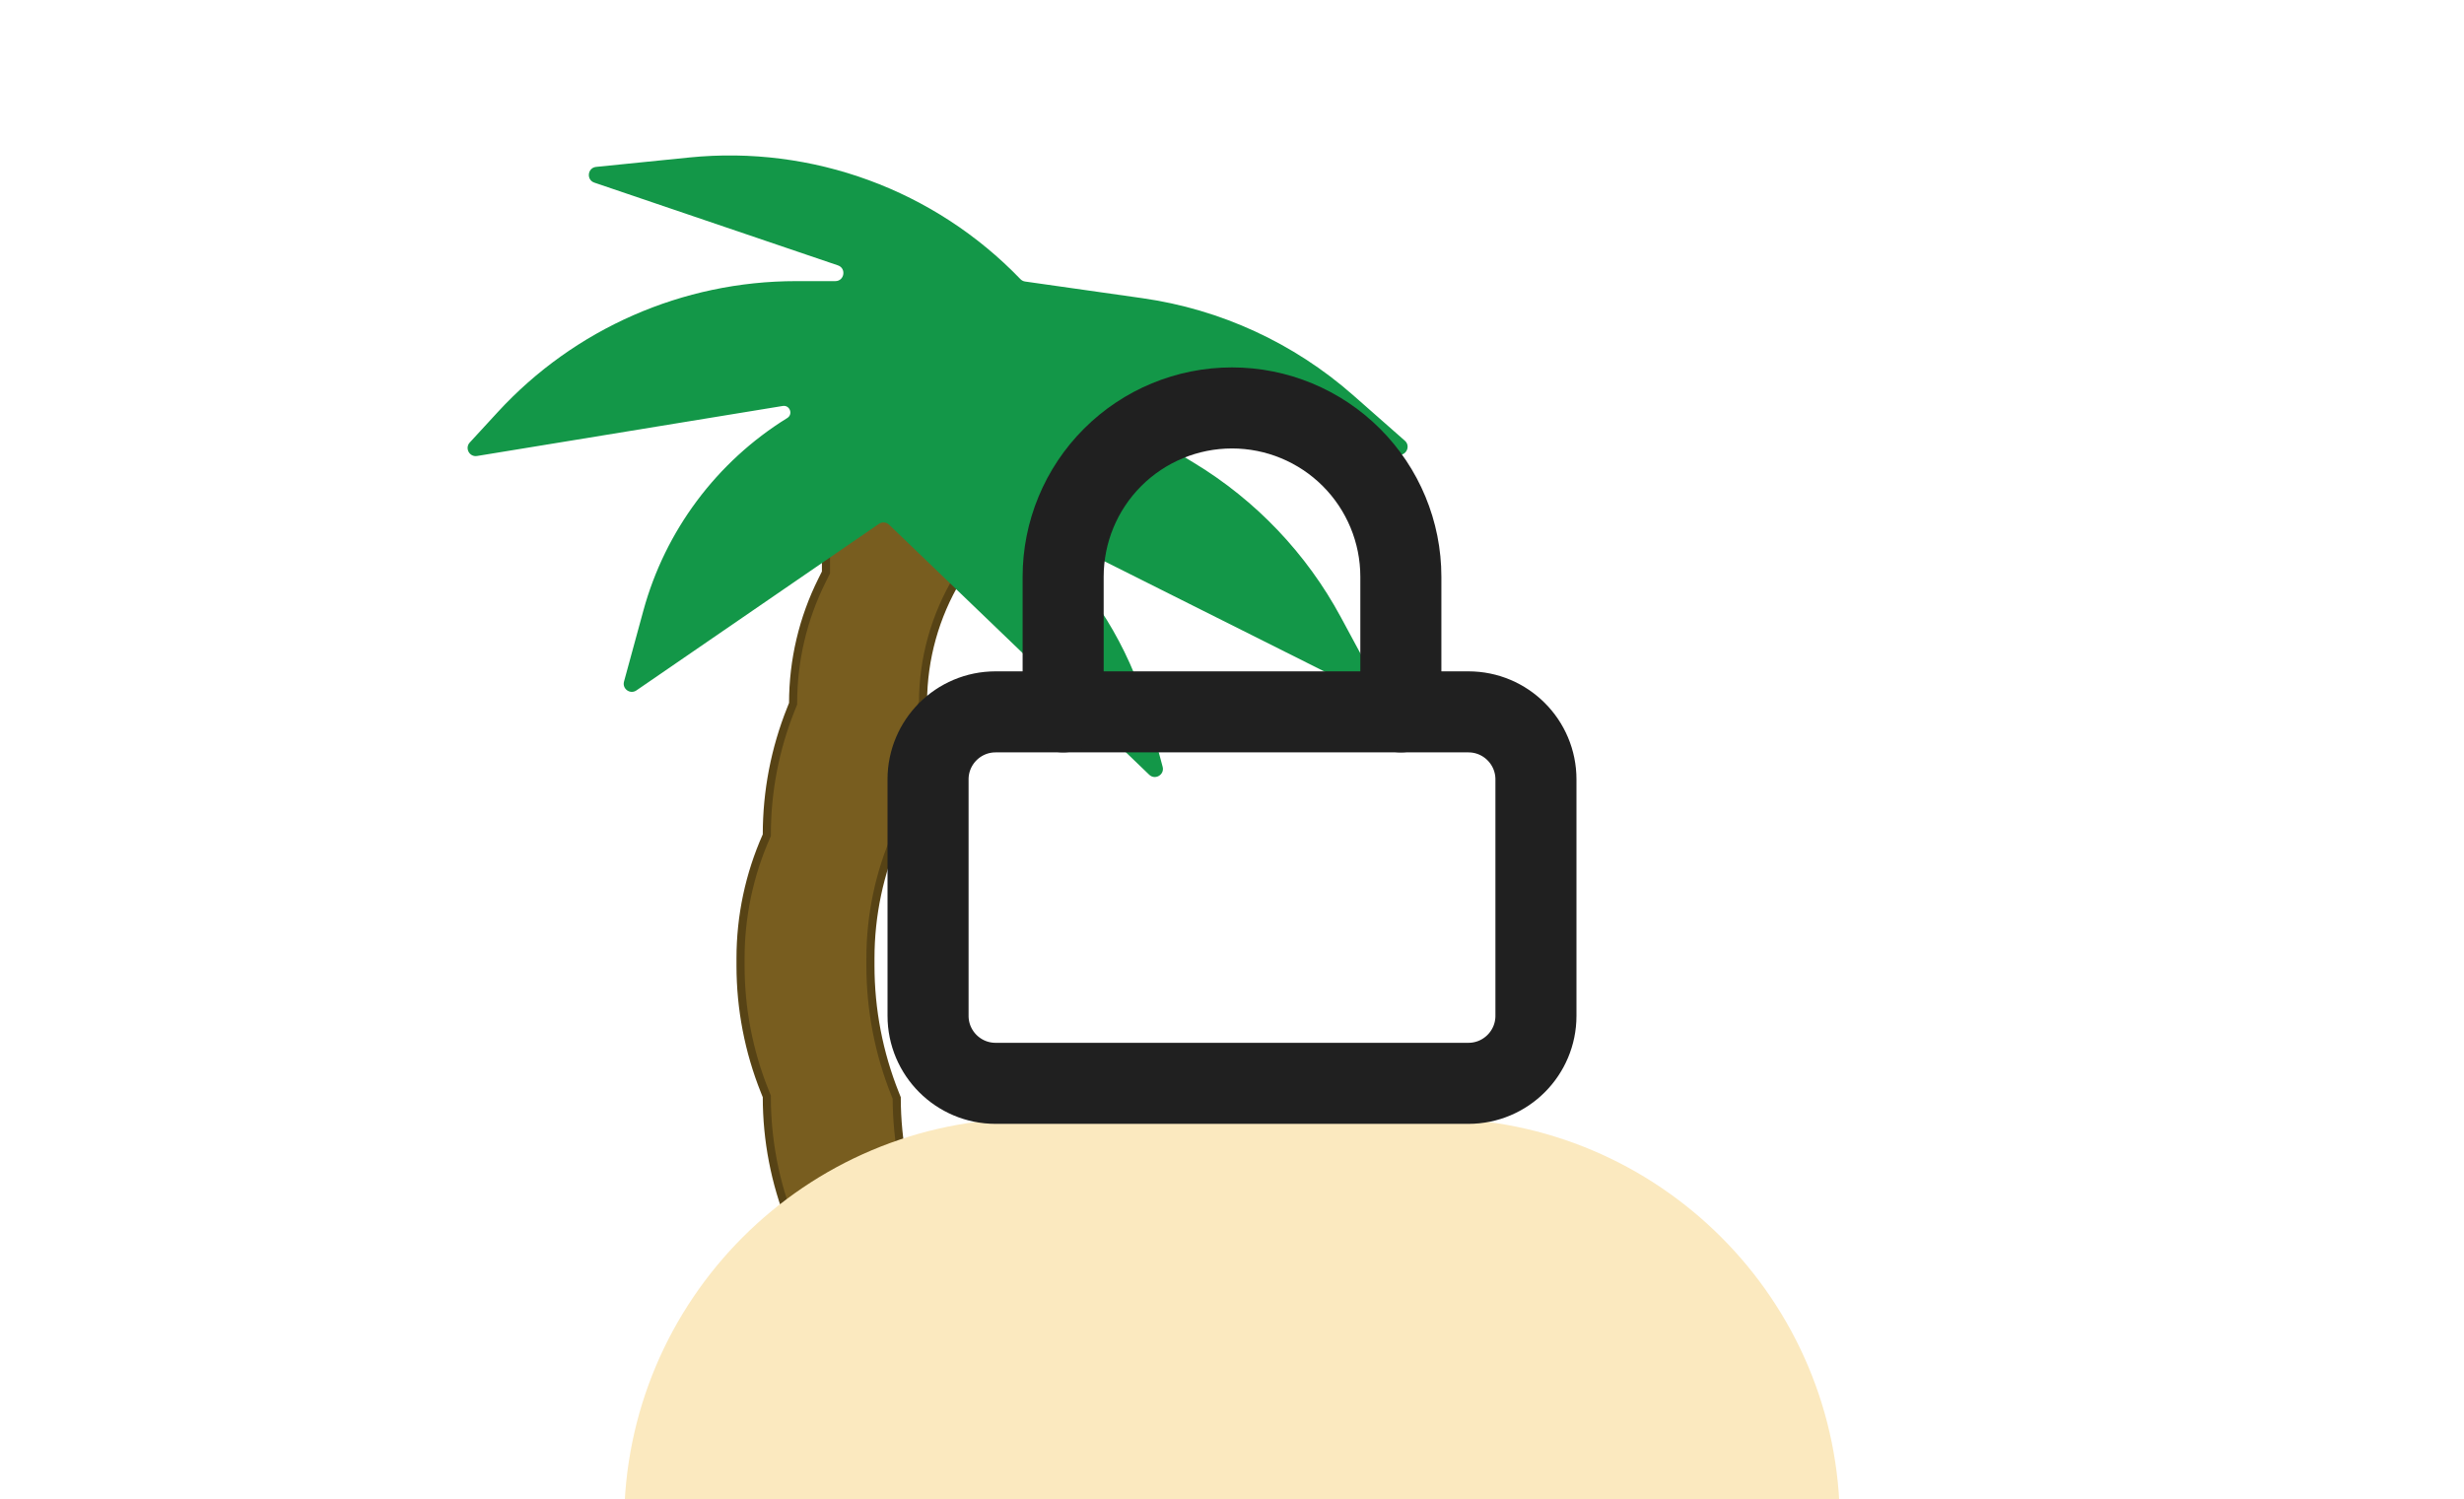 <svg width="304" height="185" viewBox="0 0 304 185" fill="none" xmlns="http://www.w3.org/2000/svg">
<g filter="url(#filter0_i_77_668)">
<path d="M101.905 167.811V167.693L101.853 167.587L101.425 166.731C99.075 162.032 97.851 156.849 97.851 151.595V151.498L97.816 151.409L97.584 150.829C95.618 145.915 94.608 140.671 94.608 135.378V135.282L94.572 135.193L94.34 134.613C92.375 129.699 91.365 124.455 91.365 119.162V118.229C91.365 113.034 92.455 107.896 94.565 103.149L94.608 103.052V102.946C94.608 97.653 95.618 92.409 97.584 87.495L97.816 86.915L97.851 86.826V86.73C97.851 81.475 99.075 76.293 101.425 71.593L101.853 70.737L101.905 70.632V70.514V65.512C101.905 63.57 102.433 61.664 103.432 59.999L104.428 58.339C105.747 56.142 108.121 54.797 110.684 54.797H115.386C118.649 54.797 120.771 58.231 119.312 61.15C118.938 61.898 118.743 62.723 118.743 63.56V70.375L118.121 71.412C115.361 76.011 113.896 81.27 113.878 86.633L113.682 87.124C111.682 92.123 110.649 97.456 110.635 102.84C108.497 107.688 107.392 112.929 107.392 118.229V119.162C107.392 124.582 108.426 129.952 110.439 134.984L110.635 135.475C110.647 140.862 111.681 146.198 113.682 151.2L113.878 151.691C113.896 157.054 115.361 162.313 118.121 166.913L118.743 167.95C118.765 173.312 120.023 178.598 122.422 183.395L122.488 183.527H116H106.553L106.006 182.614C103.323 178.143 101.905 173.026 101.905 167.811Z" fill="#785D1F" stroke="#574315"/>
<path d="M73.329 22.534C72.311 22.188 72.481 20.7 73.55 20.592L85.023 19.433C100.229 17.897 115.298 23.429 125.897 34.44C126.051 34.6 126.255 34.704 126.475 34.735L140.944 36.791C150.591 38.162 159.627 42.321 166.941 48.758L173.324 54.375C174.083 55.042 173.485 56.286 172.489 56.11L139.906 50.36C138.816 50.168 138.268 51.627 139.214 52.2L147.341 57.127C154.957 61.744 161.202 68.311 165.429 76.15L169.632 83.942C170.096 84.802 169.177 85.749 168.304 85.311L131.172 66.703C130.223 66.227 129.335 67.443 130.079 68.202C135.733 73.97 139.806 81.097 141.906 88.896L143.443 94.607C143.706 95.585 142.515 96.29 141.784 95.588L109.696 64.743C109.353 64.414 108.827 64.371 108.436 64.64L78.519 85.186C77.751 85.713 76.743 84.996 76.988 84.098L79.372 75.358C82.068 65.471 88.413 56.974 97.127 51.579C97.881 51.112 97.445 49.948 96.57 50.091L58.858 56.262C57.92 56.416 57.317 55.298 57.96 54.598L61.414 50.842C70.882 40.546 84.23 34.687 98.218 34.687H103.055C104.186 34.687 104.447 33.103 103.376 32.74L73.329 22.534Z" fill="#139748"/>
<g filter="url(#filter1_i_77_668)">
<path d="M227 184H77C77 156.386 99.386 134 127 134H152H177C204.614 134 227 156.386 227 184Z" fill="#FBE9BF"/>
</g>
<path d="M181.167 87.833H122.833C118.231 87.833 114.5 91.564 114.5 96.167V125.333C114.5 129.936 118.231 133.667 122.833 133.667H181.167C185.769 133.667 189.5 129.936 189.5 125.333V96.167C189.5 91.564 185.769 87.833 181.167 87.833Z" stroke="#202020" stroke-width="10" stroke-linecap="round" stroke-linejoin="round"/>
<path d="M131.167 87.833V71.167C131.167 65.641 133.361 60.342 137.268 56.435C141.175 52.528 146.474 50.333 152 50.333C157.525 50.333 162.824 52.528 166.731 56.435C170.638 60.342 172.833 65.641 172.833 71.167V87.833" stroke="#202020" stroke-width="10" stroke-linecap="round" stroke-linejoin="round"/>
</g>
<defs>
<filter id="filter0_i_77_668" x="0" y="0" width="304" height="184.027" filterUnits="userSpaceOnUse" color-interpolation-filters="sRGB">
<feFlood flood-opacity="0" result="BackgroundImageFix"/>
<feBlend mode="normal" in="SourceGraphic" in2="BackgroundImageFix" result="shape"/>
<feColorMatrix in="SourceAlpha" type="matrix" values="0 0 0 0 0 0 0 0 0 0 0 0 0 0 0 0 0 0 127 0" result="hardAlpha"/>
<feOffset/>
<feGaussianBlur stdDeviation="50"/>
<feComposite in2="hardAlpha" operator="arithmetic" k2="-1" k3="1"/>
<feColorMatrix type="matrix" values="0 0 0 0 0.933 0 0 0 0 0.933 0 0 0 0 0.933 0 0 0 1 0"/>
<feBlend mode="normal" in2="shape" result="effect1_innerShadow_77_668"/>
</filter>
<filter id="filter1_i_77_668" x="77" y="134" width="150" height="54" filterUnits="userSpaceOnUse" color-interpolation-filters="sRGB">
<feFlood flood-opacity="0" result="BackgroundImageFix"/>
<feBlend mode="normal" in="SourceGraphic" in2="BackgroundImageFix" result="shape"/>
<feColorMatrix in="SourceAlpha" type="matrix" values="0 0 0 0 0 0 0 0 0 0 0 0 0 0 0 0 0 0 127 0" result="hardAlpha"/>
<feOffset dy="4"/>
<feGaussianBlur stdDeviation="25"/>
<feComposite in2="hardAlpha" operator="arithmetic" k2="-1" k3="1"/>
<feColorMatrix type="matrix" values="0 0 0 0 1 0 0 0 0 0.82 0 0 0 0 0.4 0 0 0 0.5 0"/>
<feBlend mode="normal" in2="shape" result="effect1_innerShadow_77_668"/>
</filter>
</defs>
</svg>
